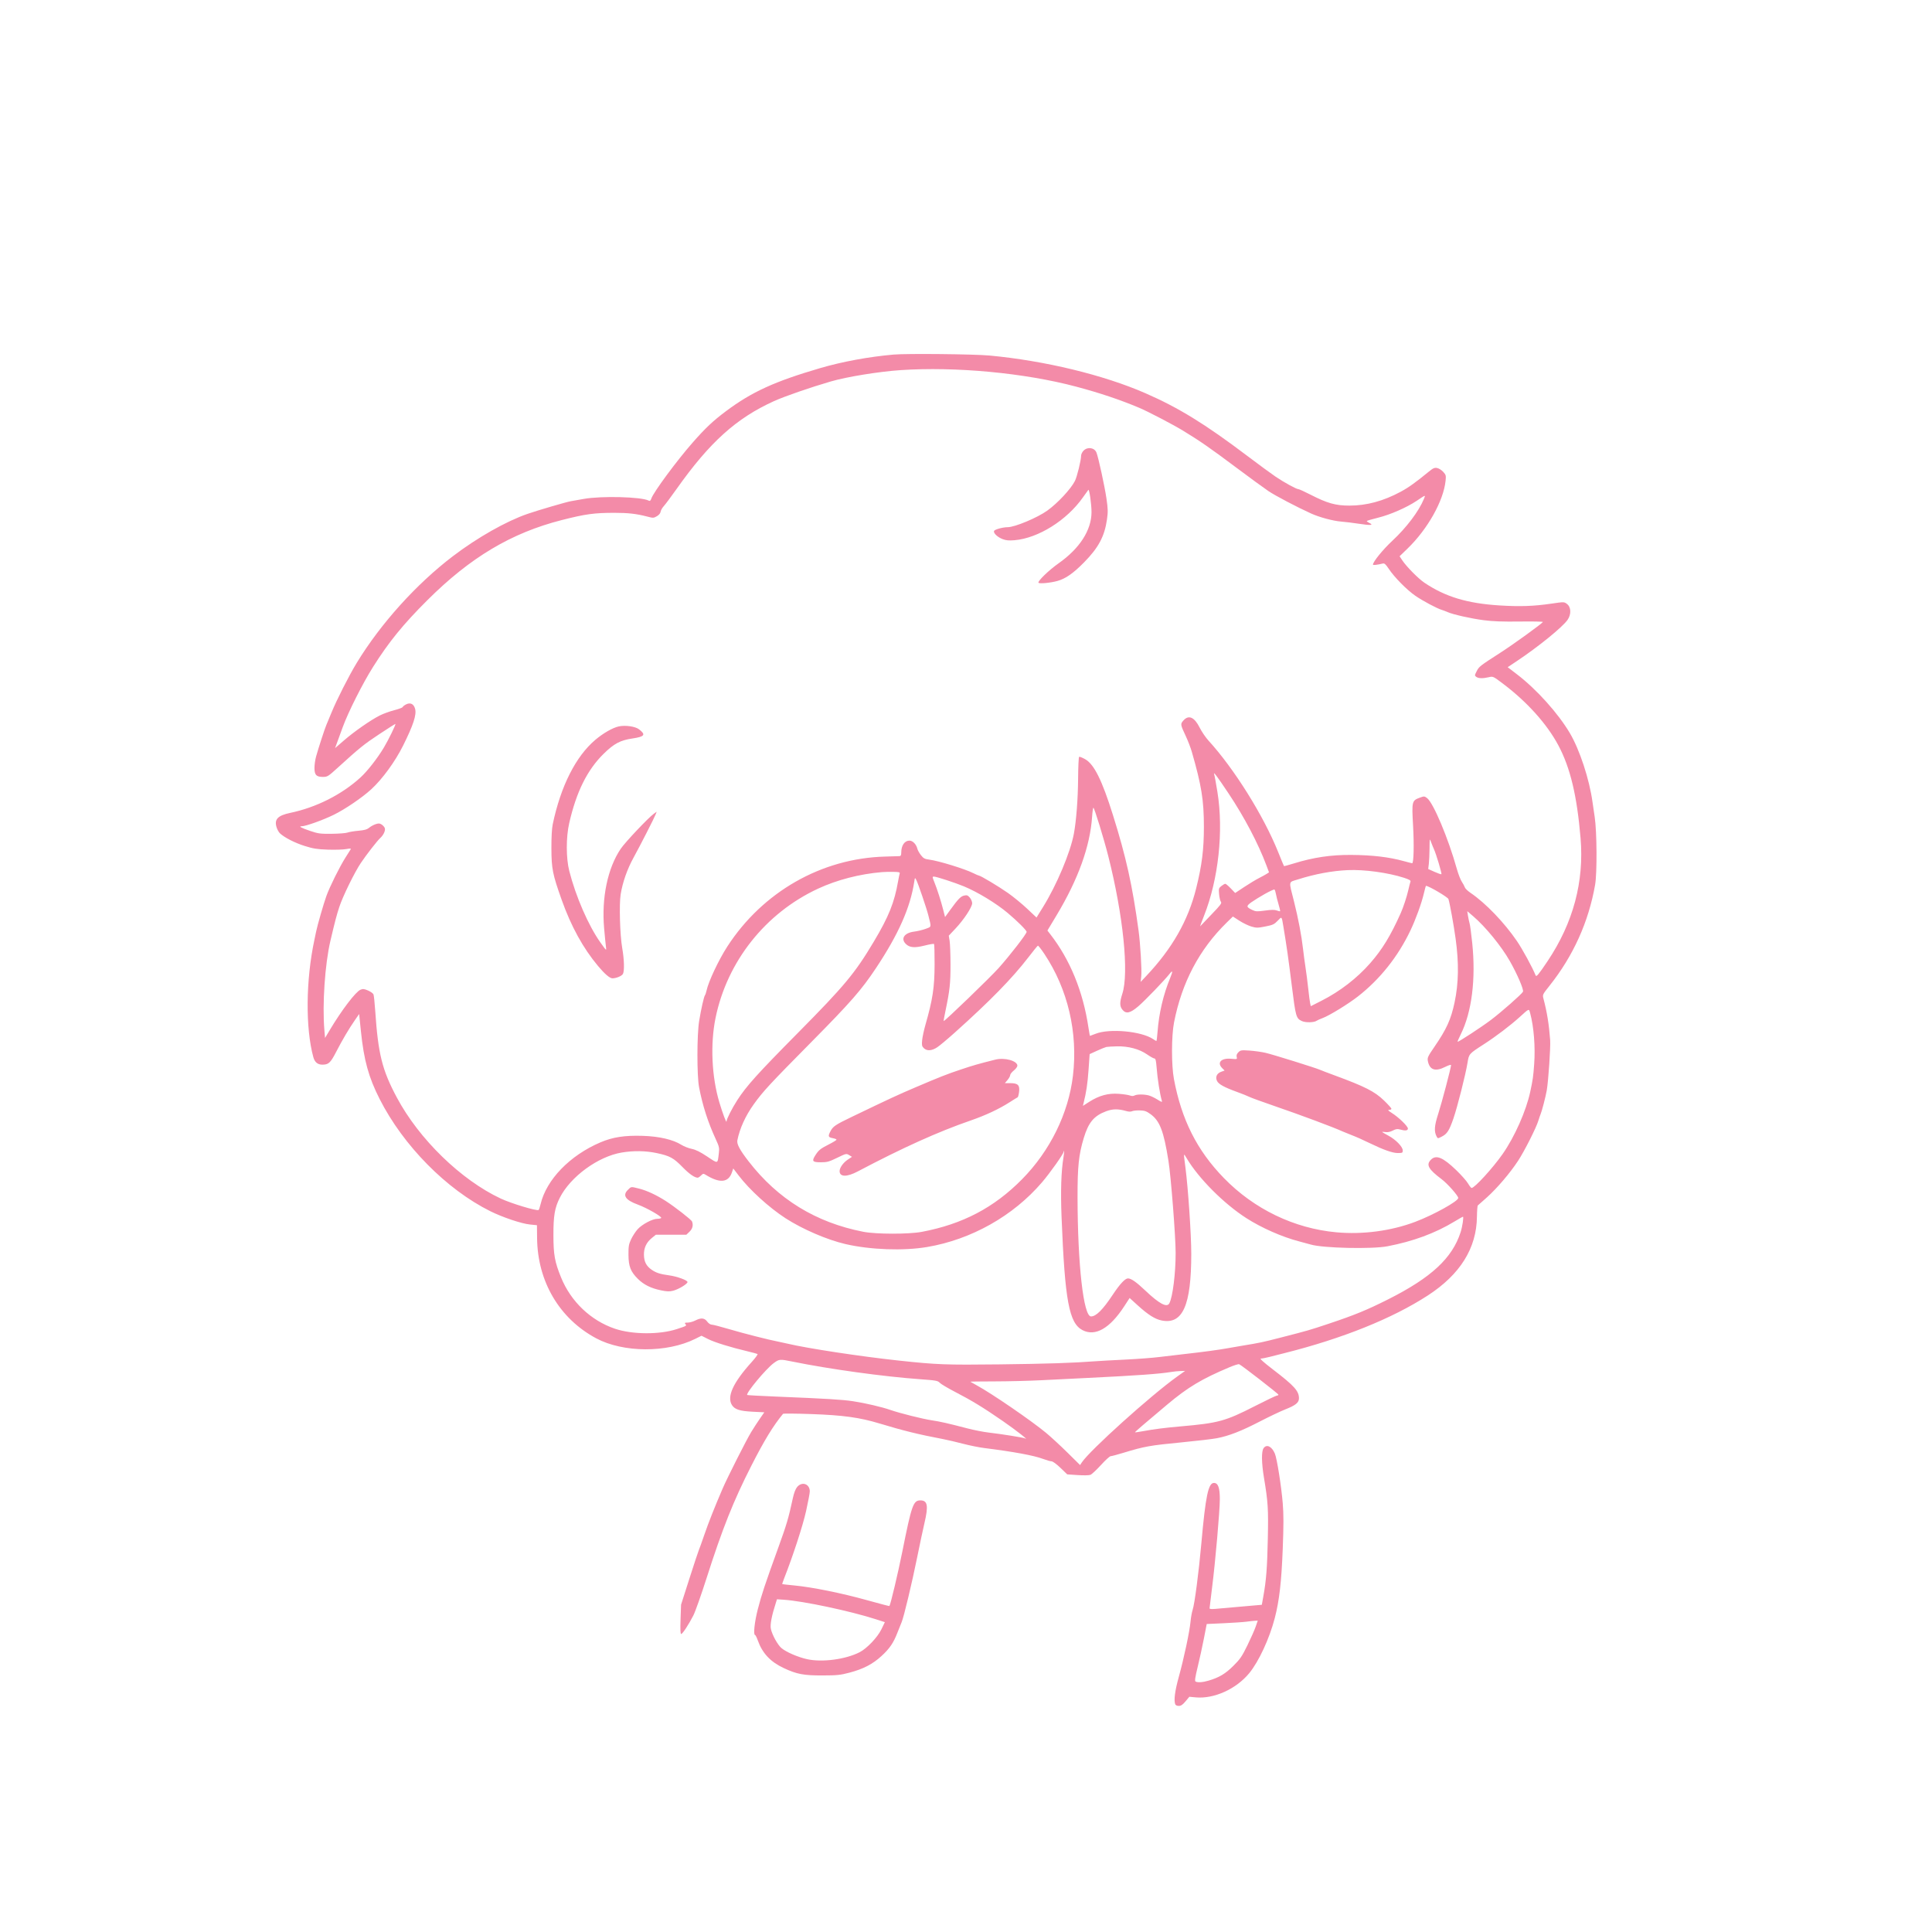 <svg xmlns="http://www.w3.org/2000/svg" width="1880" height="1880" viewBox="0 0 1880 1880" version="1.1"><path d="M 869.500 345.035 C 845.119 347.199, 819.579 351.913, 798 358.234 C 753.746 371.196, 731.494 381.370, 706.500 400.072 C 693.749 409.613, 686.490 416.451, 673.967 430.716 C 658.500 448.335, 636.021 478.772, 633.826 485.069 C 633.036 487.336, 632.452 487.782, 631.157 487.107 C 624.071 483.410, 585.100 482.413, 568 485.492 C 562.775 486.433, 557.150 487.431, 555.500 487.710 C 551.111 488.454, 523.593 496.505, 513.336 500.046 C 492.481 507.247, 464.521 523.099, 440.695 541.230 C 405.136 568.291, 370.380 606.848, 347.156 645 C 339.585 657.438, 327.609 681.031, 322.506 693.562 C 320.504 698.478, 318.275 703.850, 317.554 705.500 C 316.028 708.991, 309.860 727.932, 307.573 736.154 C 306.708 739.264, 306 744.256, 306 747.249 C 306 754.089, 307.798 756, 314.234 756 C 318.587 756, 319.278 755.574, 328.430 747.250 C 350.039 727.597, 354.146 724.277, 369 714.453 C 377.525 708.814, 384.618 704.312, 384.763 704.447 C 385.337 704.984, 377.868 720.255, 373.414 727.651 C 367.100 738.135, 357.393 750.530, 350.762 756.573 C 332.472 773.244, 307.739 785.712, 282.500 790.984 C 270.367 793.518, 266.786 797.216, 269.073 804.851 C 269.745 807.094, 271.241 809.813, 272.398 810.894 C 276.857 815.062, 286.904 820.195, 296.496 823.206 C 304.862 825.831, 308.547 826.416, 319 826.774 C 325.875 827.009, 333.850 826.770, 336.721 826.242 C 340.502 825.548, 341.760 825.589, 341.281 826.392 C 340.917 827.001, 338.685 830.534, 336.321 834.242 C 330.559 843.281, 320.884 862.751, 317.559 872 C 314.917 879.347, 308.803 900.566, 307.617 906.500 C 307.287 908.150, 306.535 911.750, 305.946 914.500 C 297.572 953.560, 297.146 1000.333, 304.905 1028.713 C 306.244 1033.609, 309.122 1036, 313.675 1036 C 319.726 1036, 321.581 1034.288, 327.086 1023.621 C 333.119 1011.930, 339.570 1001.006, 345.394 992.616 L 349.478 986.731 351.180 1003.276 C 354.105 1031.712, 358.649 1048.199, 369.402 1069.405 C 392.425 1114.805, 434.378 1157.341, 477.104 1178.605 C 489.029 1184.540, 507.464 1190.726, 515.660 1191.543 L 522.500 1192.225 522.633 1204.862 C 523.076 1247.065, 544.375 1283.157, 580.131 1302.295 C 606.381 1316.345, 648.938 1316.570, 676.563 1302.804 L 682.626 1299.782 689.063 1303.043 C 695.350 1306.228, 711.062 1311.094, 727.880 1315.064 C 732.489 1316.152, 736.654 1317.286, 737.137 1317.585 C 737.619 1317.883, 735.089 1321.361, 731.514 1325.313 C 713.293 1345.459, 707.005 1359.244, 712.328 1367.375 C 715.065 1371.556, 720.028 1373.117, 732.554 1373.733 L 743.734 1374.284 739.488 1380.392 C 737.152 1383.751, 733.324 1389.648, 730.981 1393.495 C 726.230 1401.297, 707.852 1437.657, 703.180 1448.500 C 695.325 1466.727, 689.433 1481.610, 685.364 1493.500 C 682.917 1500.650, 680.493 1507.400, 679.978 1508.500 C 679.463 1509.600, 675.371 1521.975, 670.885 1536 L 662.728 1561.500 662.238 1575.750 C 661.896 1585.708, 662.078 1590, 662.843 1590 C 664.150 1590, 670.042 1581.040, 674.679 1572 C 676.513 1568.425, 682.292 1552.119, 687.522 1535.764 C 702.981 1487.419, 713.660 1460.602, 731.110 1426.311 C 743.593 1401.780, 752.313 1387.490, 761.944 1375.783 C 762.269 1375.389, 774.451 1375.481, 789.017 1375.989 C 820.407 1377.084, 836.455 1379.293, 856 1385.212 C 879.025 1392.184, 893.844 1395.826, 917.500 1400.328 C 921.900 1401.165, 930.675 1403.210, 937 1404.873 C 943.325 1406.535, 952.550 1408.404, 957.500 1409.027 C 986.278 1412.644, 1006.011 1416.284, 1014.869 1419.609 C 1018.372 1420.924, 1022.161 1422, 1023.289 1422 C 1024.450 1422, 1028.195 1424.753, 1031.920 1428.344 L 1038.500 1434.688 1048.593 1435.379 C 1054.370 1435.775, 1059.715 1435.667, 1061.093 1435.128 C 1062.417 1434.610, 1067.018 1430.319, 1071.317 1425.593 C 1075.617 1420.867, 1079.859 1417, 1080.745 1417 C 1081.631 1417, 1087.338 1415.480, 1093.428 1413.622 C 1113.641 1407.456, 1118.891 1406.522, 1150.500 1403.469 C 1164.800 1402.088, 1179.892 1400.313, 1184.037 1399.526 C 1195.713 1397.308, 1207.735 1392.635, 1225.864 1383.267 C 1235.014 1378.539, 1246.277 1373.187, 1250.894 1371.374 C 1260.712 1367.519, 1264 1364.848, 1264 1360.727 C 1264 1353.538, 1259.571 1348.620, 1238.672 1332.600 C 1229.515 1325.581, 1225.551 1322, 1226.937 1322 C 1228.088 1322, 1231.836 1321.284, 1235.265 1320.409 C 1238.694 1319.534, 1245.100 1317.914, 1249.500 1316.809 C 1306.329 1302.536, 1354.776 1283.066, 1389.405 1260.583 C 1420.879 1240.148, 1436.824 1214.592, 1437.187 1184 C 1437.256 1178.225, 1437.646 1173.275, 1438.054 1173 C 1438.462 1172.725, 1442.505 1169.139, 1447.037 1165.032 C 1457.097 1155.914, 1469.353 1141.516, 1477.190 1129.608 C 1483.349 1120.251, 1494.954 1097.292, 1496.959 1090.500 C 1497.608 1088.300, 1498.534 1085.600, 1499.015 1084.500 C 1500.359 1081.432, 1504.074 1067.157, 1505.132 1061 C 1506.731 1051.684, 1508.945 1018.866, 1508.437 1012 C 1507.314 996.813, 1505.363 984.789, 1501.898 971.706 C 1500.911 967.977, 1501.013 967.761, 1507.820 959.206 C 1530.926 930.165, 1545.824 897.176, 1552.172 861 C 1554.179 849.562, 1553.940 809.439, 1551.779 795 C 1550.833 788.675, 1549.874 782.150, 1549.648 780.500 C 1546.599 758.210, 1537.084 729.319, 1527.468 713.152 C 1516.025 693.915, 1495.230 670.804, 1476.302 656.286 L 1467.103 649.232 1475.802 643.444 C 1496.923 629.389, 1520.468 610.262, 1525.391 603.157 C 1529.138 597.750, 1528.840 590.698, 1524.735 587.644 C 1521.984 585.597, 1521.913 585.596, 1509.735 587.376 C 1492.304 589.923, 1479.030 590.381, 1459 589.124 C 1427.632 587.155, 1406.226 580.662, 1385.989 566.977 C 1380.014 562.936, 1368.549 551.299, 1364.467 545.129 L 1361.921 541.283 1369.571 533.891 C 1389.188 514.937, 1404.621 487.491, 1406.666 467.923 C 1407.207 462.743, 1407.032 462.072, 1404.376 459.154 C 1402.794 457.417, 1400.125 455.732, 1398.445 455.412 C 1395.903 454.926, 1394.560 455.507, 1390.445 458.874 C 1377.264 469.659, 1370.710 474.344, 1362.949 478.529 C 1346.138 487.594, 1329.807 492, 1313.013 492 C 1299.725 492, 1291.561 489.712, 1275.542 481.498 C 1269.643 478.474, 1264.221 476, 1263.492 476 C 1261.519 476, 1249.705 469.537, 1241.251 463.832 C 1237.164 461.074, 1224.748 451.960, 1213.660 443.578 C 1172.666 412.591, 1146.817 396.693, 1114.500 382.591 C 1073.713 364.792, 1016.593 350.987, 963 345.974 C 947.892 344.561, 882.269 343.902, 869.500 345.035 M 876.500 360.153 C 855.451 361.554, 824.147 366.625, 808.500 371.171 C 788.682 376.928, 763.370 385.693, 753.079 390.362 C 716.499 406.959, 690.608 430.292, 658.595 475.510 C 653.147 483.204, 647.447 490.850, 645.928 492.500 C 644.409 494.150, 643.016 496.602, 642.833 497.949 C 642.627 499.462, 641.232 501.137, 639.184 502.330 C 636.015 504.175, 635.593 504.189, 629.684 502.641 C 619.471 499.966, 611.164 499.015, 598 499.016 C 578.248 499.017, 569.578 500.211, 546.486 506.109 C 497.498 518.623, 457.625 542.403, 415.921 583.976 C 392.257 607.566, 378.465 624.512, 363.002 648.998 C 352.945 664.921, 338.858 692.886, 333.530 707.500 C 333.129 708.600, 331.280 713.659, 329.422 718.741 L 326.042 727.983 334.771 720.439 C 344.868 711.713, 360.804 700.619, 369.598 696.194 C 372.951 694.506, 379.245 692.216, 383.584 691.104 C 387.922 689.993, 391.632 688.605, 391.826 688.021 C 392.021 687.436, 393.465 686.294, 395.034 685.482 C 399.265 683.295, 402.630 684.912, 403.936 689.762 C 405.483 695.508, 402.248 705.426, 392.301 725.431 C 384.509 741.100, 372.051 758.183, 361.147 768.148 C 352.255 776.276, 335.773 787.467, 324.695 792.901 C 314.327 797.986, 297.539 804, 293.710 804 C 290.162 804, 293.010 805.586, 302 808.618 C 309.699 811.215, 311.677 811.472, 323 811.347 C 329.875 811.271, 336.711 810.733, 338.191 810.152 C 339.672 809.570, 344.397 808.782, 348.691 808.401 C 354.663 807.871, 357.141 807.174, 359.225 805.440 C 360.723 804.192, 363.553 802.643, 365.513 801.996 C 368.467 801.021, 369.484 801.087, 371.462 802.383 C 372.775 803.243, 374.131 804.836, 374.476 805.923 C 375.212 808.243, 373.130 812.675, 369.977 815.502 C 367.138 818.047, 356.590 831.616, 351.111 839.770 C 344.959 848.926, 333.606 872.116, 330.191 882.500 C 327.521 890.617, 326.083 896.089, 321.521 915.500 C 316.181 938.219, 313.534 977.358, 315.647 1002.355 L 316.294 1010.011 320.933 1002.255 C 332.555 982.826, 346.123 965.020, 350.774 963.094 C 353.158 962.106, 354.376 962.232, 358.170 963.858 C 360.667 964.929, 363.040 966.636, 363.441 967.653 C 363.843 968.669, 364.598 975.800, 365.119 983.500 C 367.976 1025.701, 371.811 1041.092, 386.170 1068 C 407.789 1108.509, 448.631 1148.217, 487.286 1166.307 C 497.517 1171.094, 522.275 1178.566, 524.123 1177.424 C 524.495 1177.194, 525.358 1174.642, 526.042 1171.753 C 531.690 1147.885, 554.440 1124.371, 584.203 1111.641 C 596.215 1106.503, 607.782 1104.720, 625.500 1105.275 C 641.412 1105.773, 654.961 1108.918, 663 1113.978 C 665.475 1115.536, 670.001 1117.317, 673.057 1117.936 C 677.058 1118.746, 681.304 1120.848, 688.221 1125.441 C 699.044 1132.627, 698.208 1132.882, 699.511 1121.992 C 700.106 1117.020, 699.811 1115.705, 696.482 1108.492 C 688.880 1092.018, 683.716 1075.945, 680.260 1058 C 678.093 1046.750, 678.136 1006.769, 680.330 993.500 C 682.279 981.705, 684.978 969.755, 685.975 968.500 C 686.412 967.950, 687.101 965.925, 687.507 964 C 689.367 955.170, 699.335 934.025, 707.777 921 C 742.223 867.851, 799.379 835.243, 861.102 833.527 C 867.921 833.337, 874.288 833.141, 875.250 833.091 C 876.559 833.023, 877 832.135, 877 829.565 C 877 822.698, 880.250 818, 884.999 818 C 888.167 818, 891.615 821.556, 892.670 825.912 C 893.015 827.336, 894.585 830.146, 896.159 832.158 C 898.600 835.276, 899.794 835.914, 904.261 836.488 C 913.360 837.655, 938.767 845.464, 947.145 849.669 C 949.700 850.951, 952.122 852, 952.527 852 C 954.119 852, 972.011 862.716, 981 869.054 C 986.225 872.738, 994.577 879.595, 999.561 884.292 L 1008.621 892.832 1014.926 882.666 C 1028.250 861.182, 1041.540 829.612, 1044.964 811.308 C 1047.297 798.833, 1048.933 777.567, 1049.085 757.728 C 1049.172 746.310, 1049.616 736.737, 1050.071 736.456 C 1050.527 736.175, 1053.138 737.194, 1055.873 738.721 C 1064.611 743.600, 1072.297 759.004, 1082.955 793 C 1095.839 834.096, 1101.920 861.499, 1107.918 905.500 C 1109.662 918.288, 1111.173 944.011, 1110.532 950 L 1109.944 955.500 1115.148 950 C 1140.599 923.102, 1156.138 895.882, 1163.954 864.500 C 1169.577 841.927, 1171.501 826.608, 1171.492 804.500 C 1171.481 778.586, 1169.182 764.338, 1159.714 731.500 C 1158.604 727.650, 1156.014 720.900, 1153.959 716.500 C 1148.513 704.842, 1148.473 704.575, 1151.614 701.049 C 1156.709 695.331, 1162.260 697.799, 1167.397 708.066 C 1169.349 711.968, 1173.202 717.629, 1175.960 720.647 C 1200.935 747.973, 1229.556 793.740, 1243.704 828.974 C 1246.680 836.385, 1249.256 842.589, 1249.428 842.762 C 1249.601 842.934, 1253.962 841.766, 1259.121 840.167 C 1277.964 834.323, 1295.248 831.765, 1314.914 831.907 C 1335.522 832.057, 1351.716 833.975, 1366.156 837.976 C 1370.173 839.089, 1373.766 840, 1374.140 840 C 1375.674 840, 1376.097 822.246, 1375.018 803.076 C 1373.703 779.703, 1373.878 779.007, 1381.793 776.121 C 1385.723 774.688, 1386.141 774.715, 1388.621 776.566 C 1394.747 781.140, 1409.346 815.836, 1417.607 845.453 C 1418.995 850.429, 1421.181 856.075, 1422.465 858 C 1423.749 859.925, 1425.078 862.400, 1425.419 863.500 C 1425.759 864.600, 1428.280 867.019, 1431.021 868.875 C 1445.496 878.681, 1463.752 897.648, 1476.028 915.637 C 1481.553 923.732, 1491.153 941.337, 1494.320 949.182 C 1495.020 950.917, 1497.230 948.265, 1505.979 935.188 C 1530.888 897.958, 1541.601 857.932, 1538.014 815.500 C 1534.517 774.133, 1528.021 747.022, 1516.385 725.230 C 1505.345 704.558, 1486.203 683.208, 1462.878 665.554 C 1452.918 658.016, 1452.907 658.011, 1448.705 658.981 C 1442.849 660.332, 1438.696 660.230, 1436.578 658.681 C 1434.851 657.418, 1434.866 657.184, 1436.927 653.143 C 1439.259 648.573, 1439.731 648.206, 1460.500 634.808 C 1473.201 626.615, 1500.229 607.053, 1501.353 605.240 C 1501.605 604.833, 1491.509 604.636, 1478.917 604.802 C 1462.238 605.022, 1452.700 604.672, 1443.785 603.512 C 1431.255 601.882, 1413.855 597.964, 1408.500 595.566 C 1406.850 594.827, 1404.375 593.888, 1403 593.480 C 1398.236 592.064, 1384.466 584.725, 1377.289 579.776 C 1369.004 574.064, 1356.827 561.720, 1351.374 553.509 C 1348.410 549.044, 1347.205 547.978, 1345.567 548.369 C 1339.998 549.701, 1336 550.144, 1336 549.431 C 1336 546.670, 1345.661 534.790, 1354.922 526.163 C 1368.646 513.377, 1380.614 497.533, 1385.517 485.659 C 1387.303 481.333, 1387.607 481.260, 1378.594 487.317 C 1368.881 493.845, 1352.764 500.891, 1340.928 503.784 C 1334.917 505.254, 1330 506.731, 1330 507.067 C 1330 507.404, 1331.237 508.278, 1332.750 509.009 C 1337.162 511.144, 1333.271 511.378, 1322.205 509.643 C 1316.867 508.806, 1309.125 507.859, 1305 507.537 C 1297.297 506.938, 1283.970 503.368, 1276 499.770 C 1262.391 493.626, 1241.008 482.392, 1234.248 477.834 C 1229.987 474.961, 1215.824 464.617, 1202.775 454.847 C 1177.419 435.864, 1167.617 429.071, 1151.043 418.994 C 1141.092 412.944, 1117.064 400.414, 1108.500 396.808 C 1089.795 388.933, 1070.010 382.299, 1047 376.189 C 996.890 362.881, 930.024 356.592, 876.500 360.153 M 1054.455 438.455 C 1053.105 439.805, 1052 442.059, 1052 443.465 C 1052 447.865, 1048.053 463.977, 1045.979 468.042 C 1041.963 475.914, 1029.203 489.604, 1019.142 496.836 C 1009.394 503.843, 987.501 513, 980.498 513 C 975.854 513, 967.856 515.212, 967.305 516.649 C 966.495 518.758, 970.625 522.691, 975.674 524.620 C 979.005 525.892, 981.768 526.143, 987.273 525.674 C 1010.312 523.713, 1038.138 506.277, 1053.782 484 C 1056.292 480.425, 1058.662 477.129, 1059.047 476.676 C 1059.991 475.567, 1062.155 490.772, 1062.138 498.393 C 1062.100 515.903, 1050.577 533.776, 1030.023 548.210 C 1020.835 554.661, 1009.584 565.517, 1010.518 567.029 C 1011.262 568.233, 1021.957 567.248, 1028.918 565.335 C 1036.897 563.143, 1044.334 557.947, 1055 547.113 C 1068.867 533.027, 1074.800 521.936, 1077.141 505.722 C 1078.246 498.074, 1078.181 495.388, 1076.642 484.853 C 1074.954 473.297, 1068.929 445.575, 1067.008 440.521 C 1065.134 435.593, 1058.421 434.488, 1054.455 438.455 M 602 706.887 C 596.170 708.167, 586.903 713.484, 579.332 719.892 C 560.260 736.034, 545.678 764.911, 537.869 802 C 536.999 806.128, 536.523 814.703, 536.564 825.500 C 536.639 845.376, 537.706 850.728, 546.538 875.563 C 555.770 901.520, 567.364 922.606, 582.036 940.124 C 588.463 947.798, 593.391 952.004, 595.944 951.994 C 599.722 951.981, 605.071 949.736, 606.164 947.706 C 607.724 944.807, 607.416 933.717, 605.465 922.500 C 603.253 909.790, 602.395 880.071, 603.957 870.283 C 605.815 858.630, 610.363 845.687, 616.528 834.500 C 622.861 823.010, 636.723 795.858, 638.085 792.278 L 639.003 789.862 636.252 791.833 C 630.916 795.656, 608.312 819.581, 603.989 825.981 C 591.276 844.803, 585.260 873.647, 587.862 903.304 C 588.547 911.112, 589.357 919.300, 589.662 921.500 C 590.212 925.464, 590.163 925.423, 584.178 917 C 572.593 900.694, 560.309 872.454, 553.946 847.500 C 550.774 835.061, 550.750 814.744, 553.890 801 C 560.883 770.390, 571.471 749.104, 587.533 733.364 C 597.555 723.542, 603.601 720.341, 615.436 718.591 C 627.359 716.829, 628.709 714.931, 621.794 709.656 C 618.081 706.825, 608.430 705.474, 602 706.887 M 1181.507 753.500 C 1181.888 754.600, 1183.295 762.250, 1184.632 770.500 C 1190.788 808.467, 1185.713 855.559, 1171.635 891.100 C 1169.230 897.170, 1167.555 901.769, 1167.911 901.318 C 1168.267 900.868, 1173.227 895.679, 1178.933 889.787 C 1187.656 880.779, 1189.109 878.836, 1188.062 877.575 C 1187.377 876.750, 1186.578 873.434, 1186.285 870.207 C 1185.786 864.699, 1185.922 864.206, 1188.511 862.170 C 1190.028 860.976, 1191.736 860, 1192.306 860 C 1192.876 860, 1195.274 862.015, 1197.634 864.478 L 1201.924 868.956 1210.811 863.072 C 1215.698 859.835, 1222.128 855.956, 1225.099 854.451 C 1228.069 852.947, 1231.481 851.074, 1232.679 850.289 L 1234.859 848.863 1232.360 842.181 C 1224.339 820.738, 1210.854 795.105, 1195.439 772 C 1184.381 755.427, 1180.293 749.998, 1181.507 753.500 M 1062.706 794.750 C 1060.773 823.433, 1049.194 855.594, 1028.233 890.499 L 1019.226 905.497 1021.950 908.999 C 1041.232 933.782, 1053.888 964.676, 1059.128 999.750 C 1059.806 1004.288, 1060.488 1008, 1060.643 1008 C 1060.799 1008, 1063.305 1007.061, 1066.213 1005.914 C 1079.790 1000.558, 1110.973 1003.491, 1122.154 1011.176 C 1123.614 1012.179, 1125.014 1013, 1125.266 1013 C 1125.517 1013, 1126.016 1009.063, 1126.376 1004.250 C 1127.737 986.005, 1132.003 967.782, 1138.690 951.642 C 1141.450 944.979, 1141.226 943.615, 1138.042 947.697 C 1133.305 953.771, 1114.297 973.512, 1107.809 979.096 C 1099.732 986.047, 1095.638 986.898, 1092.073 982.365 C 1089.458 979.041, 1089.472 975.214, 1092.127 967 C 1098.693 946.687, 1092.999 890.697, 1078.552 833.500 C 1074.220 816.353, 1064.907 786, 1063.976 786 C 1063.602 786, 1063.031 789.938, 1062.706 794.750 M 1391.062 825.500 C 1391.018 831, 1390.709 837.777, 1390.374 840.561 L 1389.766 845.622 1395.959 848.401 C 1399.366 849.930, 1402.376 850.958, 1402.648 850.685 C 1403.214 850.119, 1397.513 831.035, 1395.423 826.500 C 1394.662 824.850, 1393.388 821.700, 1392.591 819.500 C 1391.149 815.522, 1391.140 815.555, 1391.062 825.500 M 1311.500 846.698 C 1296.226 847.386, 1279.553 850.491, 1263.162 855.701 C 1253.452 858.787, 1253.907 856.252, 1259.253 877.500 C 1263.314 893.640, 1266.532 910.604, 1267.979 923.500 C 1268.535 928.450, 1269.622 936.550, 1270.396 941.500 C 1271.169 946.450, 1272.352 955.675, 1273.024 962 C 1273.697 968.325, 1274.534 974.760, 1274.885 976.300 L 1275.524 979.100 1286.135 973.709 C 1303.965 964.649, 1320.525 951.859, 1333.313 937.272 C 1345.108 923.817, 1353.130 910.658, 1363.047 888.500 C 1365.520 882.976, 1368.905 872.712, 1370.350 866.362 C 1371.239 862.449, 1372.215 858.605, 1372.517 857.817 C 1372.918 856.772, 1371.240 855.794, 1366.283 854.187 C 1350.766 849.155, 1327.515 845.977, 1311.500 846.698 M 858.500 848.621 C 836.560 850.451, 814.598 856.122, 796 864.759 C 744.849 888.515, 707.568 935.531, 696.297 990.500 C 691.065 1016.014, 692.510 1047.802, 700.041 1072.867 C 703.219 1083.445, 706.880 1093.196, 706.953 1091.280 C 707.044 1088.906, 712.297 1078.521, 717.432 1070.562 C 726.311 1056.802, 737.112 1044.818, 776.519 1005 C 821.797 959.251, 831.893 947.119, 850.171 916.500 C 864.899 891.826, 870.276 878.431, 873.993 857.153 C 874.506 854.213, 875.161 851.063, 875.446 850.153 C 875.893 848.734, 875.011 848.485, 869.233 848.394 C 865.530 848.335, 860.700 848.438, 858.500 848.621 M 909.151 858.250 C 911.944 865.163, 915.679 876.820, 917.858 885.430 L 919.612 892.359 924.556 885.542 C 932.386 874.745, 934.868 872.188, 938.238 871.448 C 940.885 870.866, 941.763 871.185, 943.696 873.433 C 944.963 874.906, 946 877.379, 946 878.927 C 946 882.673, 937.931 894.915, 929.724 903.620 L 923.237 910.500 924.059 915.500 C 924.511 918.250, 924.900 928.600, 924.923 938.500 C 924.966 956.681, 924.202 963.758, 920.078 983.415 C 918.934 988.869, 918.112 993.446, 918.253 993.586 C 918.901 994.235, 963.537 951.188, 971.822 941.924 C 982.822 929.624, 999 908.710, 999 906.790 C 999 905.298, 989.775 896.099, 980.500 888.342 C 969.156 878.855, 951.542 868.152, 937.988 862.508 C 929.558 858.999, 911.171 853, 908.843 853 C 907.130 853, 907.147 853.292, 909.151 858.250 M 889.626 858.112 C 885.771 883.229, 874.311 909.093, 852.477 941.954 C 838.288 963.309, 827.893 975.193, 789.019 1014.500 C 748.874 1055.092, 742.503 1061.979, 733.510 1074.500 C 725.421 1085.763, 719.818 1098.073, 717.514 1109.644 C 716.797 1113.242, 719.848 1118.953, 728.388 1130 C 756.901 1166.883, 793.827 1189.583, 840 1198.615 C 852.487 1201.058, 884.270 1201.103, 897 1198.697 C 936.705 1191.191, 967.261 1175.166, 994.500 1147.561 C 1021.818 1119.876, 1039.740 1083.409, 1044.082 1046.674 C 1049.032 1004.794, 1039.081 962.461, 1016.236 928.215 C 1013.197 923.658, 1010.367 920.058, 1009.948 920.215 C 1009.529 920.372, 1005.313 925.542, 1000.580 931.705 C 985.084 951.880, 963.402 974.047, 929.097 1004.789 C 922.169 1010.997, 914.510 1017.410, 912.079 1019.039 C 906.747 1022.609, 901.920 1022.920, 898.888 1019.888 C 897.074 1018.074, 896.854 1016.981, 897.331 1012.138 C 897.636 1009.037, 899.044 1002.450, 900.460 997.500 C 907.639 972.408, 909.369 961.008, 909.440 938.333 C 909.473 927.792, 909.226 918.892, 908.890 918.557 C 908.555 918.222, 904.444 918.919, 899.755 920.106 C 889.939 922.592, 885.069 922.160, 881.388 918.479 C 876.211 913.302, 880.020 907.728, 889.549 906.537 C 892.803 906.131, 897.836 904.911, 900.733 903.827 C 906.610 901.628, 906.358 902.841, 903.414 890.928 C 901.736 884.137, 893.407 859.655, 891.604 856.213 C 890.321 853.764, 890.289 853.794, 889.626 858.112 M 1385.579 869.250 C 1383.311 878.972, 1377.681 894.499, 1372.436 905.500 C 1360.325 930.903, 1342.856 952.853, 1321.436 969.579 C 1311.902 977.023, 1293.577 988.259, 1287.029 990.674 C 1284.538 991.593, 1281.985 992.732, 1281.356 993.207 C 1278.860 995.088, 1270.399 995.283, 1266.734 993.544 C 1261.224 990.929, 1260.812 989.466, 1257.008 959 C 1253.662 932.201, 1252.039 920.786, 1248.908 902 C 1247.106 891.193, 1247.474 891.582, 1243.243 896.011 C 1239.924 899.486, 1238.571 900.112, 1231.290 901.547 C 1223.829 903.017, 1222.592 903.023, 1217.743 901.614 C 1214.808 900.760, 1209.549 898.215, 1206.056 895.958 L 1199.706 891.854 1193.752 897.677 C 1167.013 923.829, 1150.035 956.017, 1142.418 995 C 1139.861 1008.091, 1139.815 1036.590, 1142.330 1050 C 1149.768 1089.657, 1164.821 1119.498, 1190.918 1146.322 C 1220.389 1176.614, 1259.359 1195.399, 1300.500 1199.144 C 1326.089 1201.474, 1353.647 1197.814, 1377.058 1188.976 C 1394.848 1182.261, 1419 1168.880, 1419 1165.740 C 1419 1163.591, 1408.566 1151.792, 1402.871 1147.500 C 1389.822 1137.666, 1387.496 1133.413, 1392.455 1128.455 C 1397.481 1123.428, 1404.113 1126.186, 1417.092 1138.698 C 1421.962 1143.393, 1427.103 1149.207, 1428.516 1151.617 C 1429.928 1154.028, 1431.490 1156, 1431.985 1156 C 1434.920 1156, 1452.552 1136.714, 1462.155 1123 C 1473.862 1106.281, 1485.064 1081.038, 1489.057 1062.375 C 1491.612 1050.434, 1491.990 1047.770, 1492.884 1035.469 C 1494.098 1018.749, 1492.573 999.270, 1489.015 986.056 C 1487.716 981.233, 1488.287 981.027, 1478.611 989.807 C 1469.671 997.920, 1455.682 1008.539, 1444 1016.080 C 1429.351 1025.536, 1429.434 1025.443, 1428.040 1034.097 C 1426.212 1045.444, 1418.143 1077.315, 1414.273 1088.477 C 1410.196 1100.233, 1408.181 1103.357, 1402.952 1106.025 C 1399.100 1107.990, 1399.065 1107.990, 1398.023 1106.042 C 1395.334 1101.019, 1395.690 1095.647, 1399.487 1083.936 C 1402.948 1073.263, 1412 1038.887, 1412 1036.417 C 1412 1035.808, 1409.462 1036.590, 1406.359 1038.155 C 1396.610 1043.072, 1391.061 1041.173, 1389.406 1032.351 C 1388.824 1029.248, 1389.468 1027.873, 1395.872 1018.550 C 1407.596 1001.482, 1411.926 991.942, 1415.412 975.500 C 1419.393 956.720, 1419.720 937.196, 1416.450 913.500 C 1414.588 900.002, 1410.817 879.177, 1409.456 874.867 C 1408.860 872.982, 1390.196 862, 1387.588 862 C 1387.413 862, 1386.509 865.263, 1385.579 869.250 M 1230.848 869.860 C 1226.174 872.481, 1220.251 876.132, 1217.686 877.974 C 1212.486 881.709, 1212.610 882.638, 1218.702 885.529 C 1221.900 887.046, 1223.295 887.107, 1230.938 886.063 C 1237.213 885.205, 1240.343 885.180, 1242.421 885.970 C 1243.992 886.567, 1245.446 886.887, 1245.653 886.680 C 1245.860 886.473, 1245.167 883.423, 1244.114 879.902 C 1243.060 876.381, 1241.912 871.828, 1241.561 869.785 C 1241.210 867.742, 1240.568 865.851, 1240.135 865.583 C 1239.701 865.315, 1235.523 867.240, 1230.848 869.860 M 1428.452 891.072 C 1428.830 893.507, 1429.544 896.850, 1430.038 898.500 C 1430.533 900.150, 1431.680 908.700, 1432.589 917.500 C 1436.225 952.715, 1432.220 984.736, 1421.467 1006.432 C 1419.577 1010.245, 1418.180 1013.513, 1418.362 1013.696 C 1418.927 1014.261, 1441.569 999.457, 1450.769 992.507 C 1461.034 984.752, 1480.680 967.466, 1481.973 965.051 C 1482.971 963.186, 1476.529 948.136, 1469.221 935.259 C 1460.995 920.764, 1445.479 901.778, 1433.487 891.533 L 1427.764 886.644 1428.452 891.072 M 1076.567 1018.799 C 1075.504 1019.029, 1071.415 1020.684, 1067.480 1022.478 L 1060.325 1025.738 1059.242 1041.119 C 1058.294 1054.574, 1057.085 1062.679, 1054.443 1073.305 L 1053.746 1076.110 1060.123 1072.047 C 1069.619 1065.996, 1078.530 1063.604, 1088.688 1064.378 C 1093.191 1064.721, 1098.058 1065.452, 1099.503 1066.001 C 1101.254 1066.667, 1102.755 1066.667, 1104 1066 C 1106.380 1064.726, 1113.462 1064.723, 1118.035 1065.993 C 1119.979 1066.533, 1123.725 1068.342, 1126.360 1070.013 C 1130.190 1072.443, 1131.045 1072.696, 1130.621 1071.276 C 1128.634 1064.623, 1126.373 1050.218, 1125.437 1038.250 C 1124.950 1032.021, 1124.438 1030, 1123.347 1030 C 1122.552 1030, 1119.337 1028.215, 1116.201 1026.033 C 1108.650 1020.779, 1097.900 1017.915, 1086.741 1018.183 C 1082.208 1018.292, 1077.630 1018.569, 1076.567 1018.799 M 1205.052 1023.948 C 1203.507 1025.493, 1203.005 1026.882, 1203.408 1028.491 C 1203.979 1030.763, 1203.871 1030.799, 1198.027 1030.269 C 1188.319 1029.388, 1183.918 1034.009, 1189.319 1039.410 L 1191.638 1041.729 1188.262 1042.950 C 1184.062 1044.469, 1182.440 1048.059, 1184.248 1051.832 C 1185.762 1054.991, 1191.284 1058.034, 1203.637 1062.516 C 1208.663 1064.340, 1214.098 1066.516, 1215.715 1067.353 C 1217.333 1068.189, 1228.071 1072.102, 1239.578 1076.047 C 1265.076 1084.790, 1298.200 1097.147, 1306.500 1101.013 C 1307.600 1101.526, 1310.939 1102.881, 1313.919 1104.025 C 1319.760 1106.266, 1325.583 1108.841, 1333.500 1112.684 C 1346.284 1118.890, 1355.134 1122, 1360.012 1122 C 1364.678 1122, 1365 1121.837, 1365 1119.478 C 1365 1115.903, 1358.217 1108.927, 1351.002 1105.082 C 1347.701 1103.322, 1345 1101.712, 1345 1101.504 C 1345 1101.296, 1346.463 1101.349, 1348.250 1101.621 C 1350.358 1101.943, 1352.835 1101.423, 1355.298 1100.142 C 1358.279 1098.591, 1359.782 1098.364, 1362.291 1099.083 C 1367.432 1100.558, 1370 1100.245, 1370 1098.145 C 1370 1095.913, 1361.087 1087.279, 1354.415 1083.048 C 1350.716 1080.702, 1350.114 1080, 1351.804 1080 C 1353.012 1080, 1354 1079.522, 1354 1078.938 C 1354 1078.354, 1350.737 1074.726, 1346.750 1070.876 C 1337.650 1062.089, 1328.243 1057.306, 1298.651 1046.422 C 1291.968 1043.964, 1285.600 1041.534, 1284.500 1041.022 C 1280.778 1039.289, 1238.549 1026.117, 1231.500 1024.490 C 1227.650 1023.601, 1220.625 1022.615, 1215.889 1022.298 C 1207.913 1021.764, 1207.114 1021.886, 1205.052 1023.948 M 968.500 1031.112 C 951.810 1035.311, 946.936 1036.707, 935 1040.706 C 921.123 1045.357, 914.674 1047.895, 890.500 1058.219 C 873.188 1065.613, 867.132 1068.421, 829.500 1086.503 C 812.633 1094.607, 810.536 1096.029, 807.940 1101.119 C 805.556 1105.791, 805.924 1106.708, 810.535 1107.573 C 812.441 1107.930, 814 1108.579, 814 1109.015 C 814 1109.450, 810.737 1111.461, 806.750 1113.484 C 798.307 1117.765, 796.604 1119.140, 793.299 1124.343 C 789.750 1129.930, 790.633 1131, 798.791 1131 C 804.837 1131, 806.698 1130.489, 814.573 1126.663 C 823.324 1122.413, 823.555 1122.360, 826.274 1124.015 L 829.049 1125.702 824.985 1128.391 C 820.574 1131.310, 817.010 1136.293, 817.004 1139.550 C 816.993 1145.402, 824 1145.534, 834.702 1139.883 C 878.247 1116.893, 912.902 1101.259, 944.500 1090.348 C 959.076 1085.315, 972.084 1079.220, 982.500 1072.545 C 986.350 1070.077, 989.831 1067.933, 990.236 1067.779 C 990.641 1067.626, 991.266 1065.354, 991.625 1062.732 C 992.540 1056.043, 990.581 1054, 983.256 1054 L 977.822 1054 980.411 1050.923 C 981.835 1049.231, 983 1047.094, 983 1046.173 C 983 1045.253, 984.575 1043.243, 986.500 1041.707 C 988.425 1040.171, 990 1038.065, 990 1037.025 C 990 1032.245, 977.577 1028.828, 968.500 1031.112 M 1076.268 1081.389 C 1064.450 1085.838, 1059.182 1092.174, 1054.557 1107.500 C 1049.706 1123.577, 1048.496 1135.144, 1048.544 1165 C 1048.649 1230.689, 1054.329 1281, 1061.639 1281 C 1066.594 1281, 1073.037 1274.576, 1082.788 1259.911 C 1089.786 1249.386, 1094.809 1244, 1097.626 1244 C 1100.705 1244, 1105.802 1247.572, 1114.474 1255.807 C 1128.090 1268.736, 1135.504 1272.681, 1137.860 1268.250 C 1141.133 1262.097, 1144.007 1239.149, 1144.003 1219.215 C 1143.999 1203.130, 1139.441 1144.809, 1136.991 1129.500 C 1132.333 1100.395, 1128.554 1090.609, 1119.445 1084.068 C 1115.492 1081.229, 1113.751 1080.632, 1109.096 1080.522 C 1106.018 1080.449, 1102.646 1080.803, 1101.603 1081.308 C 1100.420 1081.882, 1098.349 1081.840, 1096.103 1081.197 C 1088.048 1078.892, 1082.765 1078.943, 1076.268 1081.389 M 604.915 1121.524 C 581.908 1125.408, 555.129 1144.981, 544.748 1165.502 C 539.793 1175.296, 538.497 1182.903, 538.529 1202 C 538.561 1221.064, 539.810 1227.953, 545.980 1243.115 C 555.531 1266.585, 574.932 1285.034, 598.409 1292.969 C 615.249 1298.662, 641.784 1298.831, 658.500 1293.353 C 668.390 1290.112, 668.355 1290.133, 666.926 1288.411 C 665.957 1287.243, 666.343 1287, 669.166 1287 C 671.042 1287, 674.342 1286.100, 676.500 1285 C 682.173 1282.108, 685.491 1282.393, 688.158 1286 C 689.462 1287.763, 691.289 1289, 692.592 1289 C 693.811 1289, 701.488 1290.984, 709.654 1293.409 C 723.221 1297.438, 748.414 1303.850, 757 1305.459 C 758.925 1305.820, 763.200 1306.753, 766.500 1307.532 C 785.988 1312.137, 837.359 1319.942, 874.500 1323.941 C 911.659 1327.942, 920.061 1328.260, 972.680 1327.654 C 1017.912 1327.133, 1044.399 1326.264, 1066.500 1324.576 C 1070.350 1324.282, 1083.175 1323.572, 1095 1322.999 C 1106.825 1322.425, 1121.675 1321.302, 1128 1320.503 C 1134.325 1319.704, 1145.800 1318.355, 1153.500 1317.505 C 1169.330 1315.758, 1187.072 1313.358, 1194.500 1311.960 C 1197.250 1311.442, 1203.775 1310.315, 1209 1309.456 C 1226.045 1306.653, 1228.292 1306.179, 1246 1301.636 C 1272.703 1294.786, 1274.254 1294.339, 1293 1288.076 C 1318.308 1279.620, 1330.190 1274.745, 1350.844 1264.339 C 1392.768 1243.218, 1413.131 1224.339, 1421.319 1199 C 1423.001 1193.797, 1424.475 1184, 1423.577 1184 C 1423.241 1184, 1419.526 1186.088, 1415.321 1188.641 C 1396.573 1200.022, 1374.996 1207.991, 1350.062 1212.743 C 1334.846 1215.643, 1287.309 1214.563, 1275.500 1211.049 C 1273.850 1210.558, 1268.675 1209.156, 1264 1207.933 C 1247.472 1203.610, 1227.686 1194.884, 1212.820 1185.361 C 1190.901 1171.320, 1166.277 1146.602, 1154.681 1127 C 1151.563 1121.730, 1151.610 1121.407, 1153.462 1135.500 C 1156.102 1155.578, 1159.207 1201.235, 1159.209 1220 C 1159.216 1270.276, 1150.878 1289.061, 1130.386 1284.942 C 1123.914 1283.642, 1117.242 1279.429, 1107.168 1270.281 L 1099.218 1263.062 1094.004 1271.088 C 1080.018 1292.614, 1065.880 1300.744, 1053.475 1294.395 C 1040.304 1287.654, 1036.242 1265.859, 1032.993 1184.500 C 1031.976 1159.029, 1032.600 1139.706, 1034.882 1126 C 1035.386 1122.975, 1035.619 1120.312, 1035.399 1120.083 C 1035.180 1119.854, 1035 1120.162, 1035 1120.767 C 1035 1122.715, 1021.901 1141.222, 1013.956 1150.500 C 985.927 1183.232, 945.178 1206.182, 902.189 1213.447 C 879.102 1217.349, 846.900 1216.190, 822.715 1210.588 C 804.852 1206.450, 781.071 1196.212, 764.500 1185.527 C 748.459 1175.184, 729.383 1157.800, 718.694 1143.784 L 713.526 1137.007 712.259 1140.753 C 708.813 1150.945, 700.276 1151.683, 686.360 1142.993 C 684.577 1141.879, 684.004 1141.996, 682.148 1143.852 C 680.967 1145.033, 679.536 1146, 678.968 1146 C 675.881 1146, 670.686 1142.373, 664.096 1135.619 C 655.416 1126.722, 651.712 1124.719, 638.959 1122.028 C 628.230 1119.763, 616.383 1119.588, 604.915 1121.524 M 610.853 1157.993 C 605.568 1163.278, 608.729 1167.834, 620.707 1172.197 C 629.270 1175.315, 644.206 1183.857, 643.394 1185.171 C 643.113 1185.627, 641.405 1186, 639.601 1186 C 634.910 1186, 624.800 1191.372, 620.469 1196.166 C 618.435 1198.418, 615.585 1202.789, 614.135 1205.880 C 611.848 1210.758, 611.508 1212.754, 611.557 1221 C 611.626 1232.331, 613.649 1237.485, 620.798 1244.532 C 626.481 1250.135, 633.371 1253.559, 643.003 1255.568 C 648.953 1256.808, 651.371 1256.894, 654.979 1255.993 C 660.203 1254.688, 669 1249.381, 669 1247.535 C 669 1245.767, 658.760 1242.052, 651.011 1241.008 C 642.404 1239.848, 638.423 1238.565, 634.066 1235.546 C 628.920 1231.979, 626.732 1227.743, 626.606 1221.102 C 626.477 1214.278, 629.005 1208.927, 634.424 1204.553 L 638.208 1201.500 653.034 1201.500 L 667.861 1201.500 670.930 1198.563 C 673.928 1195.695, 674.791 1192.226, 673.407 1188.617 C 672.729 1186.851, 656.413 1174.142, 647.589 1168.507 C 638.655 1162.802, 629.239 1158.442, 621.936 1156.629 C 613.638 1154.570, 614.366 1154.480, 610.853 1157.993 M 752.879 1326.441 C 745.322 1331.987, 725.501 1355.834, 727.110 1357.443 C 727.337 1357.671, 739.668 1358.353, 754.512 1358.960 C 804.379 1360.997, 819.818 1361.930, 830.186 1363.529 C 842.273 1365.394, 858.021 1369.074, 866.500 1372.016 C 875.750 1375.224, 897.604 1380.705, 906.500 1382.047 C 915.050 1383.337, 922.564 1385.039, 941.228 1389.913 C 947.678 1391.597, 957.128 1393.448, 962.228 1394.025 C 974.119 1395.372, 995.936 1398.867, 997.385 1399.657 C 1002.196 1402.280, 988.558 1391.611, 976 1382.926 C 956.892 1369.713, 945.709 1362.881, 929.242 1354.362 C 922.234 1350.736, 915.572 1346.770, 914.439 1345.549 C 912.569 1343.533, 910.809 1343.215, 895.439 1342.112 C 859.683 1339.545, 806.875 1332.251, 771.045 1324.932 C 758.743 1322.418, 758.311 1322.454, 752.879 1326.441 M 1196.500 1330.395 C 1169.417 1341.795, 1156.008 1349.821, 1135.940 1366.646 C 1113.794 1385.213, 1104.168 1393.501, 1104.437 1393.770 C 1104.590 1393.924, 1108.267 1393.396, 1112.608 1392.598 C 1123.125 1390.665, 1133.880 1389.301, 1149 1387.982 C 1185.566 1384.791, 1192.385 1382.932, 1220.839 1368.393 C 1232.026 1362.677, 1241.813 1358, 1242.589 1358 C 1243.365 1358, 1244 1357.614, 1244 1357.143 C 1244 1356.243, 1207.946 1328.282, 1205.762 1327.487 C 1205.068 1327.235, 1200.900 1328.543, 1196.500 1330.395 M 1140 1334.986 C 1128.292 1336.941, 1106.120 1338.524, 1057 1340.911 C 1044.625 1341.513, 1024.825 1342.494, 1013 1343.093 C 1001.175 1343.691, 980.792 1344.194, 967.704 1344.211 C 954.616 1344.228, 944.041 1344.369, 944.204 1344.525 C 944.367 1344.681, 947.200 1346.281, 950.500 1348.079 C 965.281 1356.136, 1003.494 1382.341, 1018 1394.368 C 1022.675 1398.245, 1032.015 1406.864, 1038.756 1413.523 L 1051.013 1425.629 1052.666 1423.106 C 1060.286 1411.477, 1119.797 1357.869, 1145.355 1339.611 L 1153.210 1334 1148.855 1334.118 C 1146.460 1334.182, 1142.475 1334.573, 1140 1334.986 M 1229.557 1409.223 C 1227.391 1412.315, 1227.540 1423.521, 1229.938 1437.889 C 1233.892 1461.569, 1234.318 1468.338, 1233.689 1497.442 C 1233.076 1525.796, 1232.173 1537.486, 1229.393 1553.049 L 1227.866 1561.599 1208.183 1563.320 C 1197.357 1564.266, 1185.912 1565.279, 1182.750 1565.570 C 1179.047 1565.911, 1177 1565.724, 1177 1565.044 C 1177 1564.463, 1178.110 1555.328, 1179.468 1544.744 C 1182.587 1520.420, 1187 1470.021, 1187 1458.724 C 1187 1447.724, 1185.316 1443.067, 1181.321 1443.015 C 1175.782 1442.943, 1173.138 1455.606, 1169.002 1502 C 1166.507 1529.979, 1162.451 1560.905, 1160.536 1566.545 C 1159.780 1568.773, 1158.853 1573.949, 1158.477 1578.048 C 1157.588 1587.729, 1152.074 1613.655, 1147.006 1631.986 C 1143.261 1645.527, 1142.107 1654.508, 1143.607 1658.418 C 1143.964 1659.347, 1145.387 1660, 1147.057 1660 C 1149.198 1660, 1150.819 1658.901, 1153.617 1655.553 L 1157.335 1651.106 1163.510 1651.683 C 1181.308 1653.345, 1202.835 1643.633, 1215.567 1628.198 C 1224.882 1616.905, 1235.278 1594.502, 1240.462 1574.551 C 1244.875 1557.564, 1246.955 1539.492, 1248.212 1507.189 C 1249.120 1483.876, 1249.120 1473.601, 1248.210 1462.689 C 1246.823 1446.040, 1242.598 1419.366, 1240.584 1414.547 C 1237.615 1407.442, 1232.525 1404.984, 1229.557 1409.223 M 775.702 1446.942 C 774.114 1448.829, 772.622 1452.684, 771.540 1457.692 C 767.308 1477.286, 765.559 1483.244, 757.459 1505.634 C 744.258 1542.126, 741.181 1551.376, 737.445 1565.793 C 734.227 1578.210, 732.867 1591, 734.765 1591 C 735.186 1591, 736.370 1593.362, 737.395 1596.250 C 741.808 1608.678, 749.691 1617.111, 762.513 1623.119 C 775.370 1629.144, 782.005 1630.408, 800.500 1630.354 C 814.517 1630.313, 817.739 1629.979, 826.500 1627.664 C 840.076 1624.075, 849.059 1619.430, 857.668 1611.549 C 865.713 1604.185, 869.425 1598.732, 873.359 1588.500 C 874.840 1584.650, 876.646 1580.150, 877.373 1578.500 C 879.421 1573.855, 887.544 1539.920, 892.542 1515.130 C 895.023 1502.827, 898.166 1488.050, 899.526 1482.292 C 903.570 1465.179, 902.658 1460, 895.603 1460 C 888.688 1460, 887.134 1464.417, 878.011 1510 C 873.864 1530.719, 866.570 1561.413, 865.461 1562.809 C 865.326 1562.979, 855.380 1560.376, 843.358 1557.024 C 819.033 1550.243, 790.456 1544.461, 773 1542.789 C 766.675 1542.183, 761.371 1541.591, 761.213 1541.474 C 761.056 1541.356, 761.861 1538.890, 763.003 1535.992 C 771.605 1514.170, 781.256 1484.551, 784.412 1470.291 C 786.386 1461.376, 788 1452.813, 788 1451.263 C 788 1443.954, 780.449 1441.301, 775.702 1446.942 M 755.065 1559.368 C 750.876 1572.333, 749.217 1581.019, 750.142 1585.137 C 751.480 1591.091, 756.736 1600.596, 760.417 1603.718 C 764.997 1607.602, 776.449 1612.557, 785.403 1614.528 C 800.064 1617.757, 822.766 1614.751, 836.452 1607.770 C 843.544 1604.152, 853.881 1593.295, 857.656 1585.500 L 861.046 1578.500 852.273 1575.672 C 827.401 1567.653, 781.660 1557.948, 762.789 1556.685 L 756.077 1556.236 755.065 1559.368 M 1213 1578.028 C 1209.975 1578.439, 1200.016 1579.117, 1190.868 1579.535 L 1174.236 1580.296 1171.500 1594.398 C 1169.995 1602.154, 1167.278 1614.571, 1165.461 1621.990 C 1163.032 1631.912, 1162.468 1635.677, 1163.329 1636.225 C 1165.228 1637.433, 1170.262 1637.111, 1175.965 1635.418 C 1186.397 1632.320, 1192.298 1628.811, 1200.118 1621.055 C 1206.772 1614.456, 1208.509 1611.919, 1213.854 1601 C 1217.219 1594.125, 1220.854 1585.912, 1221.932 1582.750 L 1223.892 1577 1221.196 1577.141 C 1219.713 1577.218, 1216.025 1577.618, 1213 1578.028" stroke="none" fill="#f38ba8" fill-rule="evenodd"/></svg>
